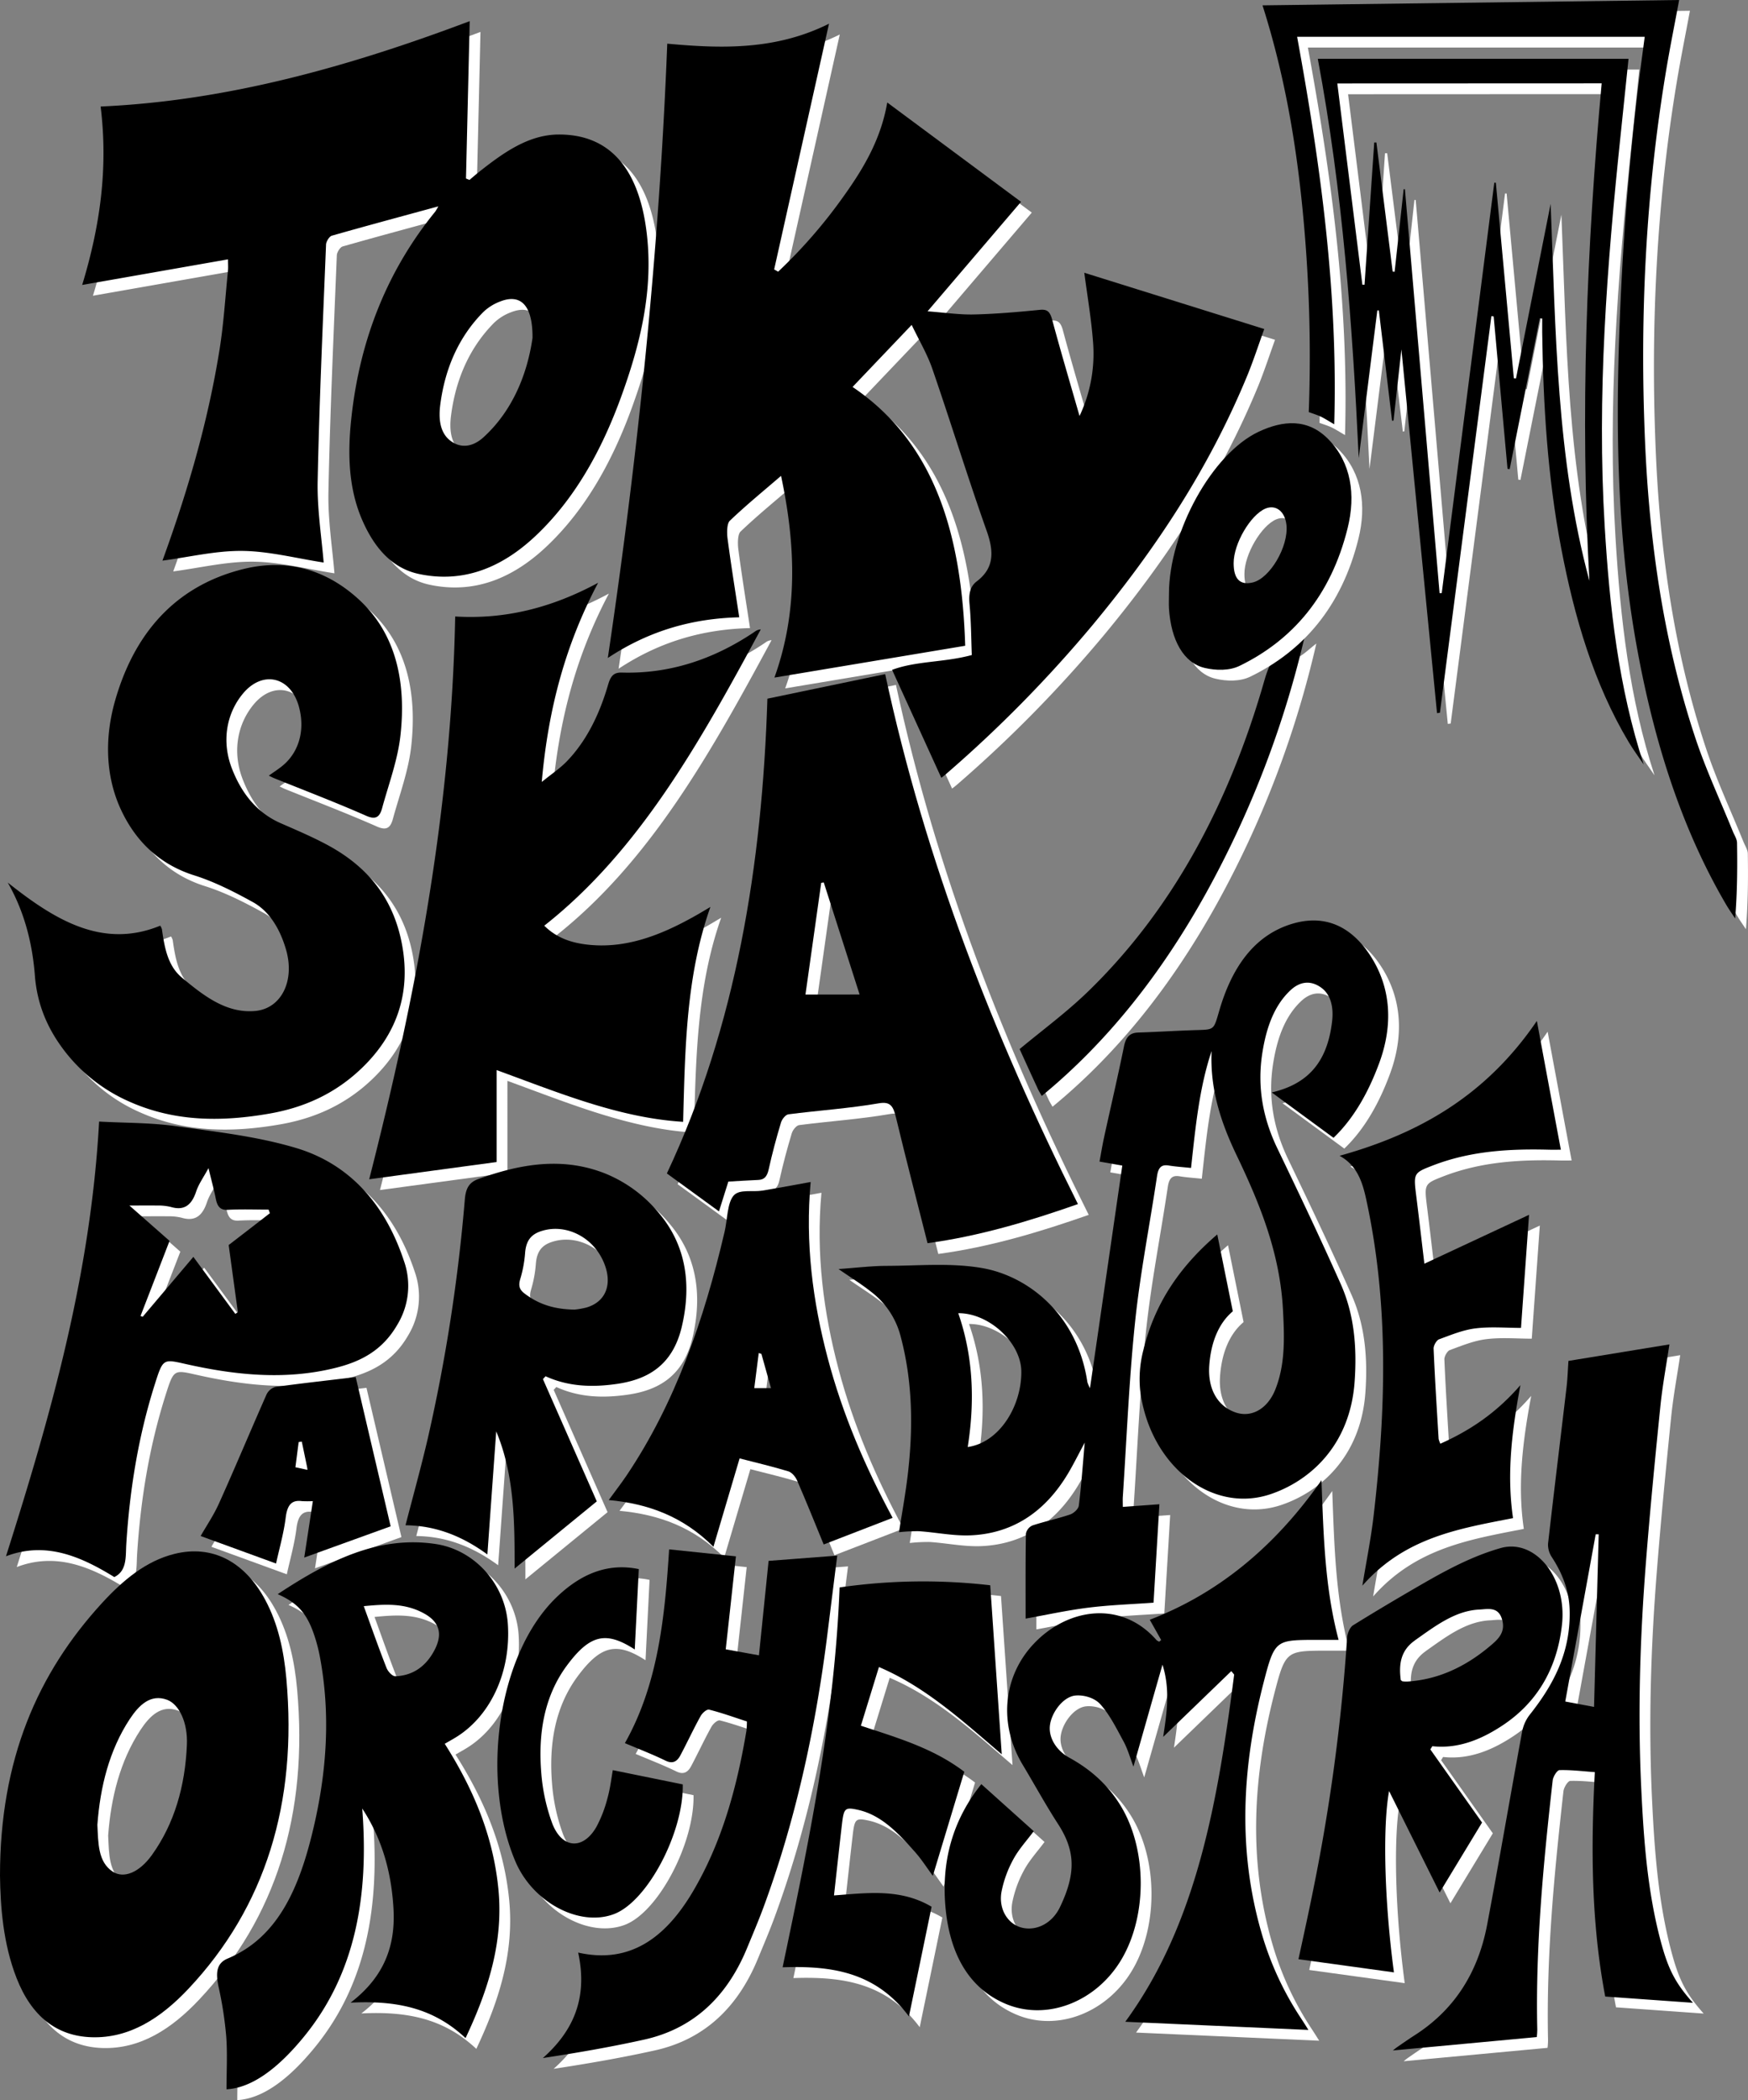 <svg xmlns="http://www.w3.org/2000/svg" viewBox="0 0 811.34 974.3"><rect x="0" y="0" width="811.34" height="974.3" fill="#808080" stroke="none"/><defs><style>.cls-1{fill:#fff;}</style></defs><title>tokyo-ska-logo</title><g id="Layer_2" data-name="Layer 2"><g id="Layer_1-2" data-name="Layer 1"><path class="cls-1" d="M768.4,22.07H607.06c10.92,59.61,19,118.6,17.23,179.77-2.63-1.52-4.39-2.67-6.24-3.56-1.68-.8-3.47-1.31-5.59-2.1a695.43,695.43,0,0,0-3-95.27C606.3,69.4,600.88,38.53,591,7.48L784.39,5c-2.12,11.39-4.28,22.05-6.07,32.81-9.43,56.6-12.24,113.81-9.8,171.42,2,47.55,8.72,94,23.43,138.26,4.92,14.79,11.49,28.76,17.3,43.11.73,1.81,2,3.66,2,5.51.19,11.47.1,22.95-.87,35-1.41-2.15-2.89-4.22-4.2-6.45-21-35.83-33.51-76.16-41.33-118.88-8.32-45.52-9.85-91.69-8.51-138.17,1.22-42.24,4.29-84.22,9.49-126C766.64,35.09,767.54,28.61,768.4,22.07Z"/><path class="cls-1" d="M719.72,152.65q-7,35-14,70l-1-.14q-3.21-35.36-6.43-70.7l-1.06-.14q-11.94,92-23.89,184l-1.34.17c-5.49-56-11-112.07-16.53-168.74-1.26,11.39-2.46,22.17-3.65,33l-.69.12Q648.07,174.61,645,149l-.71,0q-4.32,34.26-8.63,68.54c-2.91-62-7.42-123.69-19-185.26H760.89c-1.23,11.89-2.47,23.89-3.73,35.89-6.3,60.12-11,120.36-7.33,181.06,2.25,37.6,6.45,74.79,18.12,110.47-2.34-3.48-4.83-6.82-7-10.45-16.13-27-25.2-57.82-31.35-90.11-6.26-32.83-8.34-66.23-8.78-99.84,0-2.17,0-4.35,0-6.52Zm-94-108.93c4,32,7.8,62.66,11.63,93.37l1,0q2.25-33,4.51-66l1,0L651.41,131l.91.08q2.1-19.14,4.19-38.3l.59,0q8,93.71,16.09,187.43l1-.06Q686.36,185,698.58,89.76l.72,0q4.17,45.36,8.35,90.73l1,.09,16.08-81c2.37,59,2.65,118.12,18,174.89-4.34-77.34-1.31-154.34,5.69-230.8Z"/><path class="cls-1" d="M488.53,513.45c-.77-1.37-1.49-2.48-2-3.7-2.89-6.22-5.73-12.48-8.27-18.05,10.83-9,21.8-17.05,31.73-26.67,39.08-37.88,65.43-86.94,81.87-144.29,2.06-7.19,4.66-12.77,10.6-15.75,2.74-1.38,5.13-3.82,8.52-6.42a463,463,0,0,1-46.21,120.82C544.16,456.51,519.19,488.27,488.53,513.45Z"/><path d="M763.4,17.07H602.06c10.92,59.61,19,118.6,17.23,179.77-2.63-1.52-4.39-2.67-6.24-3.56-1.68-.8-3.47-1.31-5.59-2.1a695.43,695.43,0,0,0-3-95.27C601.3,64.4,595.88,33.53,586,2.48L779.39,0c-2.12,11.39-4.28,22.05-6.07,32.81-9.43,56.6-12.24,113.81-9.8,171.42,2,47.55,8.72,94,23.43,138.26,4.92,14.79,11.49,28.76,17.3,43.11.73,1.81,2,3.66,2,5.51.19,11.47.1,22.95-.87,35-1.41-2.15-2.89-4.22-4.2-6.45-21-35.83-33.51-76.16-41.33-118.88-8.32-45.52-9.85-91.69-8.51-138.17,1.22-42.24,4.29-84.22,9.49-126C761.64,30.09,762.54,23.61,763.4,17.07Z"/><path d="M714.72,147.65q-7,35-14,70l-1-.14q-3.21-35.36-6.43-70.7l-1.06-.14q-11.94,92-23.89,184l-1.34.17c-5.49-56-11-112.07-16.53-168.74-1.26,11.39-2.46,22.17-3.65,33l-.69.12Q643.07,169.61,640,144l-.71,0q-4.32,34.26-8.63,68.54c-2.91-62-7.42-123.69-19-185.26H755.89c-1.23,11.89-2.47,23.89-3.73,35.89-6.3,60.12-11,120.36-7.33,181.06,2.25,37.6,6.45,74.79,18.12,110.47-2.34-3.48-4.83-6.82-7-10.45-16.13-27-25.2-57.82-31.35-90.11-6.26-32.83-8.34-66.23-8.78-99.84,0-2.17,0-4.35,0-6.52Zm-94-108.93c4,32,7.8,62.66,11.63,93.37l1,0q2.25-33,4.51-66l1,0L646.41,126l.91.08q2.1-19.14,4.19-38.3l.59,0q8,93.71,16.09,187.43l1-.06Q681.36,180,693.58,84.76l.72,0q4.17,45.36,8.35,90.73l1,.09,16.08-81c2.37,59,2.65,118.12,18,174.89-4.34-77.34-1.31-154.34,5.69-230.8Z"/><path d="M483.53,508.45c-.77-1.37-1.49-2.48-2-3.7-2.89-6.22-5.73-12.48-8.27-18.05,10.83-9,21.8-17.05,31.73-26.67,39.08-37.88,65.43-86.94,81.87-144.29,2.06-7.19,4.66-12.77,10.6-15.75,2.74-1.38,5.13-3.82,8.52-6.42a463,463,0,0,1-46.21,120.82C539.16,451.51,514.19,483.27,483.53,508.45Z"/><path class="cls-1" d="M191.12,440.83c-4.68-21.47-17.43-34.61-33.33-43.38-7.31-4-14.93-7.22-22.49-10.53-10.52-4.61-18-13.24-22.71-25.52s-2.62-25.22,5.14-34.58c9.12-11,22.12-8,26,6,2.85,10.35.32,20.45-6.89,26.83-2.15,1.91-4.55,3.37-7.07,5.21,1,.45,1.71.86,2.49,1.17,14.26,5.76,28.61,11.22,42.74,17.45,4,1.75,6.11,1,7.33-3.44,3.06-11.24,7.27-22.34,8.55-33.91,2.74-24.85-2.12-47.29-19.41-63.1-16-14.6-34.32-18.76-53.42-14.05-28.47,7-49.64,26.35-59.57,60.87-4.89,17-4.71,35,2.71,50.89s19.17,25.72,34,30.38c9.31,2.94,18.36,7.53,27.16,12.39,7.63,4.22,12.54,12.28,15.37,21.9,4.3,14.6-2.14,27.5-14.24,28.61-13.24,1.21-23.76-6.86-34.1-15.51-6.49-5.43-8-13.79-9.22-22.4a6.73,6.73,0,0,0-.77-1.66c-26.87,11-49.11-2.79-70.8-20C16.12,427.61,20,442.1,21.2,457.72c1.08,13.75,6.18,25,13.75,34.84a76.49,76.49,0,0,0,29.79,23.38c21.34,9.6,43.28,9.55,65.41,5.68,15.86-2.77,30.57-9.17,43.21-21.51C189,484.85,196.46,465.32,191.12,440.83Z"/><path class="cls-1" d="M334.74,425.76c-2.41,1.43-4.05,2.42-5.7,3.37-16.58,9.51-33.64,16.42-52.29,14-6.9-.89-13.51-3.1-19.13-8.67,44.21-34.78,72.62-85.78,100.5-137.46a5.08,5.08,0,0,0-2.87,1.11c-19.18,12.95-39.68,19.55-61.58,18.92-3.71-.11-5.2,1.45-6.39,5.54-4,13.76-10,26.11-19.17,35.62-3.21,3.32-7,5.8-11.65,9.59,3-34,11-63.72,26.16-92.4-22,11.87-43.6,17-66.34,15.63-1.79,90.55-18.43,176.91-39.91,261.09l59.15-8V501.45c29,10.58,56.85,22.18,86.56,24C323,491.13,323.43,457.81,334.74,425.76Z"/><path class="cls-1" d="M415.86,317.75l-54.67,11.39C358.77,406,346.7,481,314.53,549.4L338.71,567c1.63-5.19,3.07-9.76,4.35-13.82,4.95-.28,9.43-.59,13.91-.77,2.7-.11,4.07-1.49,4.82-4.91,1.61-7.33,3.56-14.56,5.7-21.69.48-1.63,2.17-3.68,3.44-3.84,14-1.81,28.05-2.72,41.95-5.11,5.49-1,6.74,1.35,8.05,6.81,4.63,19.27,9.62,38.4,14.59,58.08,23.78-3.23,46.62-10,69.81-18.14C466.39,485.84,434.62,405.08,415.86,317.75Zm-37,148.65c2.5-17.73,4.9-34.78,7.31-51.83l1.18-.18,16.64,52Z"/><path class="cls-1" d="M590.73,902.38c-11.47-39-9.21-78,.79-116.84,4.91-19.09,5.65-19.62,22.14-19.75,4.07,0,8.14,0,12.65,0-6.41-24.23-7-48.47-7.94-74.07-22.14,31.63-48.63,52.79-79.71,64.74,1.89,3.34,3.59,6.36,5.29,9.39l-.88.78a4.43,4.43,0,0,1-1.25-.72c-16.45-18.72-41.33-14.84-56.93,1.62-14.39,15.19-16.49,37.45-5.18,56.25,5.48,9.1,10.61,18.53,16.35,27.38,8.12,12.5,8.42,23,.91,38.65-3.46,7.23-10.47,11-17.2,9.6s-11.46-8.49-9.9-16.85a52.36,52.36,0,0,1,5.46-14.95c2.52-4.67,6.09-8.5,9.49-13.06l-24.33-21.83c-13.27,16.62-18.86,36-16.52,58.4,2.2,21,11.09,36.5,27.84,43.54,19.29,8.12,42.28-1.07,53.87-20.87,11.84-20.24,11.69-50.7-.31-70.69-6.24-10.4-14.54-17.41-24-22.62-6.19-3.4-9.63-9.38-9.07-14.78.61-6,6.09-13.56,11.89-14.09,3.78-.35,8.68,1,11.4,3.92,4.39,4.76,7.6,11.3,10.92,17.4,1.87,3.41,3,7.45,4.58,11.66,4.61-16.16,9-31.72,13.48-47.28,3.78,11.82,1.85,23.24.33,33.49l31.61-30.51,1.33,1.6c-7.53,58.28-17.2,115.56-50.54,161.08l85,3.78c-1.24-2-2.33-3.71-3.46-5.43A143.93,143.93,0,0,1,590.73,902.38Z"/><path class="cls-1" d="M393.61,726.7l-31.86,2.44c-1.52,14.91-3,29.3-4.48,43.82l-15.42-2.79c1.65-15,3.22-29.37,4.73-43.13l-31-3.24c-2,31.27-5.08,62.55-20.54,89.9,6.58,2.79,12.81,5.17,18.86,8.12,3.12,1.52,5.25.65,6.9-2.45,3.19-6,6.09-12.27,9.38-18.2.83-1.5,2.85-3.28,4-3,5.85,1.46,11.6,3.56,17.5,5.47a41.18,41.18,0,0,1-.22,4.27c-4.48,26.81-11.58,52.23-24.88,74.69-13.14,22.19-29.89,33.53-53.23,28.26,4.72,21.58-2.67,36.76-16.38,48.94,16-2.44,31.5-5.12,47-8.55,21.32-4.73,37.75-18.21,47.75-42.4,2.65-6.42,5.38-12.79,7.79-19.34,14.5-39.39,23.62-80.73,29.15-123.33C390.3,753.1,391.92,740,393.61,726.7Z"/><path class="cls-1" d="M403.23,844.64c10.93,2.41,18.91,11,26.69,19.8,2.88,3.26,5.31,7.11,8.06,10.83,5.06-16.76,9.76-32.3,14.6-48.29-14.48-11-31.1-15.77-48-21.37,2.82-9.15,5.51-17.88,8.38-27.22,21.62,9.16,39.37,25.46,57,40.49-1.77-26-3.54-52-5.34-78.42a271.08,271.08,0,0,0-69.92,1c-2.31,60.4-14.24,118.09-26.45,176.23,22.26-.74,43,1.89,58.64,22.8,3.53-17.11,7-33.75,10.51-50.89-14.44-8.55-29.8-6.4-45.3-5.25,1.29-11.61,2.46-22.41,3.71-33.2C396.68,843.85,397.24,843.32,403.23,844.64Z"/><path class="cls-1" d="M290,893c15.63-5.93,32.38-38,31.9-60.16l-32.46-6.61c-.64,3.52-1.19,8.44-2.48,13a59.28,59.28,0,0,1-5.11,13.28c-6.21,10.88-16.09,10.25-20.6-1.78a87.48,87.48,0,0,1-5-23c-1.54-18.43,1.31-35.75,11.85-50,10.79-14.54,18.24-16.08,31.52-7.49q.92-18.21,1.88-37.28c-14.38-3-27,2.17-38.49,13.35-27.5,26.82-34.85,84.88-18.67,122.55C252.58,887.88,274.14,899,290,893Z"/><path class="cls-1" d="M137.92,783.86c-1.17-13-3.84-25.47-9.78-36.58-9.68-18.09-24.9-25.69-42.2-21.37-13.1,3.27-23.63,12-33.43,22.61C22.41,781.28,5,821.33,5,875.11c.18,14.09,1.37,31.49,7.71,47.64,7,17.83,18.69,26.85,34.75,27.39,17.66.58,32.2-8.88,45-22.47C128.2,889.71,143.09,841.48,137.92,783.86Zm-46.17,30.6c-.81,19.19-5.81,36.67-16.32,51.25-5.74,7.95-13,11.06-18.23,7.53-6.72-4.54-6.59-13.09-7-21.67,1.31-17.67,5.53-34.58,15-49,4.38-6.63,9.71-11.77,17.33-9C88.19,795.71,92.19,804.16,91.75,814.46Z"/><path class="cls-1" d="M211.43,814l4.11-2.37c16.78-9.67,26.65-30.48,25.19-53.08-1.22-18.75-15.48-34.49-33.43-37.22-26.64-4.05-49.89,7.72-73.4,23.25,9.7,4.29,13.92,9.37,17.39,20.35a74.92,74.92,0,0,1,2.09,8.22c5.2,27.16,3.28,54-3,80.47-6.33,26.73-16.14,50.18-39.69,60-5.14,2.15-5.67,6.41-4.23,13.19A172.61,172.61,0,0,1,110,949.75c.6,8.12.13,16.36.13,24.55,11.56-.62,23.69-9.38,36-24.47,24.06-29.45,30.12-65.69,27-105.8,9.08,13.83,13.6,29.38,14.53,46.88,1,19-6,32.47-19.94,43.19,20.19-1,37.86,1.86,53.37,16.44,10.35-22,17.86-44.64,15.15-70C233.65,855.59,224.07,833.93,211.43,814Zm-5.62-41.92c-4.28,7.13-10.31,10.32-17.27,10.59-1.38.06-3.44-2.12-4.14-3.89-3.62-9.19-6.9-18.59-10.56-28.63,9.61-.91,19-1.6,28,3.39C209.47,757.74,210.79,763.79,205.81,772.08Z"/><path class="cls-1" d="M775.81,905.52c-6.1-22.89-7.87-46.64-9-70.49-1.69-35-.61-70,2.13-104.9,1.91-24.36,4.29-48.67,6.76-73,1-9.63,2.78-19.13,4.17-28.42L733,636.37c-.28,4-.4,8.11-.88,12.17-2.85,24.21-5.84,48.4-8.59,72.64a10.41,10.41,0,0,0,1.67,6.1c4.75,7.24,8.09,15.27,8.35,24.6.56,20.08-7.81,35.15-18.64,48.8a18.36,18.36,0,0,0-3.41,7.69c-5.5,29.83-10.59,59.78-16.24,89.57-4.45,23.5-16.26,40.13-33.51,51.2-2.67,1.71-5.29,3.53-7.92,5.35-1,.68-1.94,1.49-2.33,1.79l66.8-6.22a32.29,32.29,0,0,0,.23-3.41c-.86-38.84,2.84-77.26,7.15-115.62.2-1.83,2.06-4.79,3.19-4.82,5.41-.14,10.84.54,16.37.94-1.88,35.8-1.62,70.17,4.83,104.11l40.7,2.9C782.59,925,779.3,918.61,775.81,905.52ZM744.88,796.89l-13.36-2.5c4.77-26.22,9.45-51.89,14.13-77.57l1.39,0C746.33,743.24,745.61,769.67,744.88,796.89Z"/><path class="cls-1" d="M607.69,913.94,652,920.05c-4.41-32.84-5.31-67.18-2.26-84.14L673.21,883l19.69-32.46-24-33.92c.3-.5.61-1,.92-1.5,11.82,1.3,22.61-3,32.72-9.73C717.7,795.3,727.63,780.1,730,758.72c2.41-21.75-12.46-40.09-28.51-35.51-12.59,3.59-24.1,9.63-35.59,16.23-11,6.34-22,12.84-32.89,19.6-1.37.84-2.61,3.61-2.74,5.61A880.17,880.17,0,0,1,614,884.35C611.93,894.6,609.66,904.79,607.69,913.94Zm54-147.89c9.46-6.65,18.66-13.79,29.94-14.33,3.85-.18,8.71-1.5,10.51,4.42,1.92,6.33-2.11,9.65-5.8,12.74-11.42,9.56-23.92,15.27-37.77,16.22a13.8,13.8,0,0,1-2.49-.07c-.3,0-.57-.36-.9-.58C654.11,776.57,655.42,770.49,661.74,766.05Z"/><path class="cls-1" d="M591.81,157.64l-83.53-26.1c1.34,10.33,3.26,21.33,4.08,32.44A67.58,67.58,0,0,1,506.07,198c-4.51-15.74-8.79-30.15-12.71-44.71-1.06-4-2.54-4.85-5.74-4.54-10.18,1-20.38,1.91-30.58,2.14-6.93.15-13.87-.9-21.51-1.46l43.38-50.8L416.82,52.55c-3,17.38-11.28,31-20.53,43.9a234.71,234.71,0,0,1-30.12,34.6L364.33,130c8.41-37.67,16.83-75.34,25.46-114-24.6,12.26-49.59,11.62-75.08,9.26-3.74,95.71-13.5,190.13-27.59,285,19.66-13,39.91-18.35,61-18.87-1.91-12.63-3.84-24.5-5.41-36.44-.36-2.72-.34-7,1-8.32,7.5-7.17,15.43-13.64,23.82-20.86,6.83,32.12,7.92,63-3.08,93.59L453,304.59c-1.57-50-13.22-93.71-52.28-120.07l27.44-28.79c3.4,7.13,7.21,13.47,9.64,20.53,8.61,25,16.42,50.36,25.23,75.22,3.54,10,3.11,17.32-4.66,23.23-3.21,2.44-3.79,6-3.36,10.54.74,7.89.75,15.88,1.06,23.64-13,3.52-25.78,2.68-37,6.88l22.84,50.08c.41-.32,1.41-1.05,2.35-1.88a598.75,598.75,0,0,0,68.09-69.25c28.51-34.38,53.68-71.9,71.8-116C587,171.67,589.4,164.28,591.81,157.64Z"/><path class="cls-1" d="M305.06,112.23c-3.68-29-17-44.95-40.83-44.82-13.93.08-25.64,8.44-37,17.45-1.47,1.17-2.9,2.42-4.34,3.63l-1.6-.68c.57-24.15,1.14-48.3,1.72-73-55.74,21-112.38,37-171.31,39.61,3.53,28.52-.2,55.33-8.56,82.78l67.69-11.88c0,2.23.12,3.66,0,5-1.26,12.44-2,25-4,37.29-5.48,34-15.11,66.43-26.43,97.49,12.38-1.63,24.79-4.66,37.17-4.51s25,3.44,37.66,5.39c-1-12-3.06-24.94-2.79-37.77.74-36.61,2.42-73.18,3.89-109.76.06-1.46,1.56-3.77,2.68-4.1,16.27-4.64,32.58-9,49.43-13.61a22,22,0,0,1-1.44,2.46C185.18,130,171.92,162.06,168,199.72c-1.67,15.91-1.25,31.76,5.05,46.38,5.68,13.15,14,22.55,26.36,25.18,20.2,4.31,38.15-2.56,54.15-17.63,18-16.94,30.49-39.22,39.66-64.32C302.12,164.87,308.53,139.52,305.06,112.23Zm-75.67,95.66c-4.69,4.26-10.37,5.51-15.55,1.41-4.77-3.78-5.3-10.33-4.48-16.59,2.24-17.27,8.87-31.7,19.86-42.84a22.85,22.85,0,0,1,7.95-5c9.4-3.71,15.11,1.59,15,16.88C249.76,178.57,242.87,195.64,229.39,207.89Z"/><path class="cls-1" d="M621.68,208.9c-9.71-10-21.27-8.83-32.37-3.65-21.68,10.12-41.73,46.55-41.73,75.24,0,2.26-.12,4.54,0,6.79.93,14.65,6.76,25.28,16.61,27.6,5.21,1.22,11.43,1.36,16.23-1C604.81,302,622.7,281.56,630.51,250,634.36,234.49,632.13,219.66,621.68,208.9Zm-35.17,66.31c-5.94,1.45-8.94-1.59-8.91-9,0-9,7.82-22.35,14.78-25.27,4.84-2,9.11,1.35,9.74,7.71C603.1,258.58,594.47,273.28,586.51,275.21Z"/><path class="cls-1" d="M718.34,478.64c-24.09,35.38-55.67,52.56-91.57,62.57,7.89,4.31,10.5,11.71,12.29,19.9,10.67,48.69,9.24,97.82,3.51,147.07-1.26,10.81-3.43,21.46-5.22,32.47,19.81-22.49,44.87-26.43,69.93-31.35-3-20.46-.55-40.46,3.43-61.7-11.33,13.1-23.69,21.18-37.17,27.19a11.26,11.26,0,0,1-.8-2.22c-.84-14-1.73-27.92-2.33-41.9-.06-1.43,1.38-3.89,2.5-4.31,5.58-2.05,11.22-4.39,17-5.09,7-.86,14.19-.21,21.07-.21,1.2-17,2.46-34.54,3.73-52.47l-48.58,22.69c-1.31-11-2.45-20.88-3.69-30.78-1.41-11.19-1.48-11.28,7.53-14.77,17.65-6.83,35.84-7.82,54.16-7.34,1.75.05,3.51,0,5.35,0C725.71,518.28,722.1,498.85,718.34,478.64Z"/><path class="cls-1" d="M598,538c-6.71-13.87-9.58-28.48-7.11-44.32,1.76-11.31,5.23-21.82,12.95-29.14,4.28-4.07,9.19-4.93,14.12-1.54,4.42,3,6.2,8.66,5.32,16-2.21,18.49-10.9,28.83-28,32.82l28.68,21.05c9.67-9.28,16.37-21.54,21.25-34.79,6.42-17.46,5.68-35.13-4.67-50.48-10.08-14.94-23.38-18.58-38.14-13.23-16.24,5.9-25.9,20.44-31.43,39.37-2.59,8.86-2.2,8.9-10,9.13-9.21.26-18.41.87-27.62,1.16-3.65.12-5.69,1.72-6.65,6.43-2.88,14.15-6.18,28.17-9.25,42.26-.8,3.65-1.39,7.37-2.1,11.18l10.57,1.85c-5,34.43-9.92,68.31-15,103.29a18.63,18.63,0,0,1-1.21-2.82C505,614.58,482,597,461,593.32c-14.46-2.54-29.4-1.1-44.13-1.05-7.26,0-14.51.92-22.66,1.48,5.74,4,10.67,7,15.25,10.66a37.73,37.73,0,0,1,13.45,20.11c5.73,21.22,6,42.87,3.42,64.7-1.08,9.19-2.77,18.28-4.06,26.62a77.78,77.78,0,0,1,9.31-.46c8,.54,16,2.26,24,1.91,18.57-.83,34-10,45.18-28.74,2.53-4.24,4.75-8.77,7.72-14.27-.94,10.6-1.59,20-2.75,29.23-.21,1.62-2.43,3.57-4,4.1-5.79,1.95-11.74,3.2-17.55,5.11a5.36,5.36,0,0,0-3,3.8c-.22,13.12-.14,26.24-.14,39.41,9.35-1.67,19.19-3.85,29.11-5.08,10.09-1.26,20.25-1.59,30.27-2.32.89-15,1.79-30.06,2.72-45.66l-17,1.23c0-2-.07-3.25,0-4.46,1.81-27.07,2.88-54.26,5.69-81.17,2.37-22.78,6.84-45.22,10.21-67.86.63-4.23,2.25-5.42,5.46-4.89s6.62.74,10.32,1.13c2.05-18.55,3.75-36.91,9.54-54.23-.79,18,4.45,33.4,11.68,48.48,10.63,22.2,20.06,45.13,21.46,71.66.66,12.63,1.12,25.17-3.57,36.9-3.6,9-11.07,13.14-18.4,10.63-8.48-2.9-13-11-12.25-21.75s4.36-19.67,10.93-25.18c-2.51-12.4-4.82-23.82-7.22-35.66-15.77,13.53-28.68,30.27-34.35,53.87a53.3,53.3,0,0,0-1.46,18.16c4.16,34.65,32.8,57.68,60.37,48.53,18-6,37.07-22.29,39.2-52.25,1.13-15.77-.14-31-6.31-45C618,579.76,608,558.8,598,538ZM454.17,676.32c3.34-21.2,2.6-42-4.39-62.08,14.14-.14,29.16,13.57,29.27,27.07C479.18,657.29,468.92,674.23,454.17,676.32Z"/><path class="cls-1" d="M192.45,589.86c-9.34-28.11-26.84-45.34-50-52.26-18.25-5.45-37.21-7.53-55.95-10.15C74.89,525.82,63.13,526,51,525.33,47.11,596.47,28.52,661.69,7.78,727c18.42-7,34.62,0,50.27,9.65,6-2.93,5.21-9.48,5.57-15.26,1.58-25.36,5.61-50,13.12-73.79,3.91-12.39,3.91-12.15,14.44-9.79,23,5.17,46.1,7.57,69.32,1.85,11.43-2.81,21.85-7.8,28.93-20.1A34.65,34.65,0,0,0,192.45,589.86Zm-81.31-7.25c1.36,9.95,2.81,20.56,4.27,31.18l-1.19.75L94.75,588.11,71.23,615.9l-1-.38,13.47-34.83-18.63-16.4c5,0,8.84-.07,12.7,0a24.8,24.8,0,0,1,6.5.65c5.65,1.68,9.48-.19,11.78-7.16,1.16-3.49,3.36-6.46,5.72-10.85,1.36,5.63,2.52,9.86,3.38,14.18.74,3.73,2.17,5.36,5.53,5.17,6.31-.35,12.64-.1,19-.1.19.56.39,1.12.58,1.67C124.07,572.67,117.86,577.45,111.14,582.61Z"/><path class="cls-1" d="M258.23,643.49c10.79,4.91,21.86,5.16,33,3.57,14.05-2,25.91-8.33,30.21-26.49,4.68-19.79,1.93-37.94-10.58-52.74a62.85,62.85,0,0,0-25.2-18.5C265.87,541.59,246.41,545,227,552c-4.13,1.49-5.78,4.11-6.24,9.36a793.65,793.65,0,0,1-17.13,110.66c-3.14,13.53-6.87,26.86-10.41,40.6,13.37.15,25.71,4.55,38,13.55,1.42-19.81,2.76-38.46,4.1-57.11,8.57,20.49,8.55,42.54,8.54,63.66L282,701.54c-8.27-18.76-16.63-37.75-25-56.73Zm-11.79-45a56,56,0,0,0,2.27-12c.45-6.75,3.58-9.3,8.53-10.64,10.7-2.91,22.71,3,27.73,14.18,4.59,10.18,1.57,18.77-7.67,21.54a37,37,0,0,1-5.66,1c-9-.14-16.17-2.25-22.79-7.18C246.61,603.75,245.36,602.14,246.44,598.52Z"/><path class="cls-1" d="M381.27,553.36c-7.68,1.38-15,2.79-22.41,4-4.57.75-10.67-.78-13.34,2.3-3,3.46-2.85,11-4.18,16.7-9.57,41.08-23.08,79.79-45.46,113.08-2.5,3.72-5.23,7.22-8.33,11.48,18.24,1.68,34.49,7.56,48.59,21.68,4.11-13.86,8.08-27.26,12.15-41,8,2.07,15.36,3.79,22.63,6,1.57.48,3.28,2.44,4.08,4.28,4.31,9.92,8.35,20,12.32,29.65,10.89-4.2,21.07-8.12,32-12.36-12.67-23.51-23.16-47.73-30.13-74.09S378.69,581.65,381.27,553.36ZM355.1,649c.73-5.77,1.4-11,2.07-16.28l1.24.4c1.44,5.15,2.88,10.29,4.45,15.88Z"/><path class="cls-1" d="M132.89,648.43a6.57,6.57,0,0,0-4.21,3.59c-7.41,16.73-14.48,33.7-22,50.39-2.47,5.52-5.83,10.43-8.55,15.2l35,12.76c1.47-6.78,3.57-14,4.48-21.35.75-6,2.87-8.22,7.54-7.6a46.37,46.37,0,0,0,5.06,0c-1.39,9.15-2.65,17.44-4,26.18l40.11-14.49q-8.26-35.26-16.22-69.25C157.16,645.43,145,646.75,132.89,648.43Zm9.23,37.28c.52-4,1-7.87,1.51-11.69l1.45-.2c.86,4.1,1.71,8.2,2.73,13.12Z"/><path d="M186.12,435.83c-4.68-21.47-17.43-34.61-33.33-43.38-7.31-4-14.93-7.22-22.49-10.53-10.52-4.61-18-13.24-22.71-25.52s-2.62-25.22,5.14-34.58c9.12-11,22.12-8,26,6,2.85,10.35.32,20.45-6.89,26.83-2.15,1.91-4.55,3.37-7.07,5.21,1,.45,1.71.86,2.49,1.17,14.26,5.76,28.61,11.22,42.74,17.45,4,1.75,6.11,1,7.33-3.44,3.06-11.24,7.27-22.34,8.55-33.91,2.74-24.85-2.12-47.29-19.41-63.1-16-14.6-34.32-18.76-53.42-14.05-28.47,7-49.64,26.35-59.57,60.87-4.89,17-4.71,35,2.71,50.89s19.17,25.72,34,30.38c9.31,2.94,18.36,7.53,27.16,12.39,7.63,4.22,12.54,12.28,15.37,21.9,4.3,14.6-2.14,27.5-14.24,28.61-13.24,1.21-23.76-6.86-34.1-15.51-6.49-5.43-8-13.79-9.22-22.4a6.73,6.73,0,0,0-.77-1.66c-26.87,11-49.11-2.79-70.8-20C11.12,422.61,15,437.1,16.2,452.72c1.08,13.75,6.18,25,13.75,34.84a76.49,76.49,0,0,0,29.79,23.38c21.34,9.6,43.28,9.55,65.41,5.68,15.86-2.77,30.57-9.17,43.21-21.51C184,479.85,191.46,460.32,186.12,435.83Z"/><path d="M329.74,420.76c-2.41,1.43-4.05,2.42-5.7,3.37-16.58,9.51-33.64,16.42-52.29,14-6.9-.89-13.51-3.1-19.13-8.67,44.21-34.78,72.62-85.78,100.5-137.46a5.08,5.08,0,0,0-2.87,1.11c-19.18,12.95-39.68,19.55-61.58,18.92-3.71-.11-5.2,1.45-6.39,5.54-4,13.76-10,26.11-19.17,35.62-3.21,3.32-7,5.8-11.65,9.59,3-34,11-63.72,26.16-92.4-22,11.87-43.6,17-66.34,15.63-1.79,90.55-18.43,176.91-39.91,261.09l59.15-8V496.45c29,10.58,56.85,22.18,86.56,24C318,486.13,318.43,452.81,329.74,420.76Z"/><path d="M410.86,312.75l-54.67,11.39C353.77,401,341.7,476,309.53,544.4L333.71,562c1.63-5.19,3.07-9.76,4.35-13.82,4.95-.28,9.43-.59,13.91-.77,2.7-.11,4.07-1.49,4.82-4.91,1.61-7.33,3.56-14.56,5.7-21.69.48-1.63,2.17-3.68,3.44-3.84,14-1.81,28.05-2.72,41.95-5.11,5.49-.95,6.74,1.35,8.05,6.81,4.63,19.27,9.62,38.4,14.59,58.08,23.78-3.23,46.62-10,69.81-18.14C461.39,480.84,429.62,400.08,410.86,312.75Zm-37,148.65c2.5-17.73,4.9-34.78,7.31-51.83l1.18-.18,16.64,52Z"/><path d="M585.73,897.38c-11.47-39-9.21-78,.79-116.84,4.91-19.09,5.65-19.62,22.14-19.75,4.07,0,8.14,0,12.65,0-6.41-24.23-7-48.47-7.94-74.07-22.14,31.63-48.63,52.79-79.71,64.74,1.89,3.34,3.59,6.36,5.29,9.39l-.88.78a4.43,4.43,0,0,1-1.25-.72c-16.45-18.72-41.33-14.84-56.93,1.62-14.39,15.19-16.49,37.45-5.18,56.25,5.48,9.1,10.61,18.53,16.35,27.38,8.12,12.5,8.42,23,.91,38.65-3.46,7.23-10.47,11-17.2,9.6s-11.46-8.49-9.9-16.85a52.36,52.36,0,0,1,5.46-14.95c2.52-4.67,6.09-8.5,9.49-13.06l-24.33-21.83c-13.27,16.62-18.86,36-16.52,58.4,2.2,21,11.09,36.5,27.84,43.54,19.29,8.12,42.28-1.07,53.87-20.87,11.84-20.24,11.69-50.7-.31-70.69-6.24-10.4-14.54-17.41-24-22.62-6.19-3.4-9.63-9.38-9.07-14.78.61-6,6.09-13.56,11.89-14.09,3.78-.35,8.68,1,11.4,3.92,4.39,4.76,7.6,11.3,10.92,17.4,1.87,3.41,3,7.45,4.58,11.66,4.61-16.16,9-31.72,13.48-47.28,3.78,11.82,1.85,23.24.33,33.49l31.61-30.51,1.33,1.6c-7.53,58.28-17.2,115.56-50.54,161.08l85,3.78c-1.24-2-2.33-3.71-3.46-5.43A143.93,143.93,0,0,1,585.73,897.38Z"/><path d="M388.61,721.7l-31.86,2.44c-1.52,14.91-3,29.3-4.48,43.82l-15.42-2.79c1.65-15,3.22-29.37,4.73-43.13l-31-3.24c-2,31.27-5.08,62.55-20.54,89.9,6.58,2.79,12.81,5.17,18.86,8.12,3.12,1.52,5.25.65,6.9-2.45,3.19-6,6.09-12.27,9.38-18.2.83-1.5,2.85-3.28,4-3,5.85,1.46,11.6,3.56,17.5,5.47a41.18,41.18,0,0,1-.22,4.27c-4.48,26.81-11.58,52.23-24.88,74.69-13.14,22.19-29.89,33.53-53.23,28.26,4.72,21.58-2.67,36.76-16.38,48.94,16-2.44,31.5-5.12,47-8.55,21.32-4.73,37.75-18.21,47.75-42.4,2.65-6.42,5.38-12.79,7.79-19.34,14.5-39.39,23.62-80.73,29.15-123.33C385.3,748.1,386.92,735,388.61,721.7Z"/><path d="M398.23,839.64c10.93,2.41,18.91,11,26.69,19.8,2.88,3.26,5.31,7.11,8.06,10.83,5.06-16.76,9.76-32.3,14.6-48.29-14.48-11-31.1-15.77-48-21.37,2.82-9.15,5.51-17.88,8.38-27.22,21.62,9.16,39.37,25.46,57,40.49-1.77-26-3.54-52-5.34-78.42a271.08,271.08,0,0,0-69.92,1c-2.31,60.4-14.24,118.09-26.45,176.23,22.26-.74,43,1.89,58.64,22.8,3.53-17.11,7-33.75,10.51-50.89-14.44-8.55-29.8-6.4-45.3-5.25,1.29-11.61,2.46-22.41,3.71-33.2C391.68,838.85,392.24,838.32,398.23,839.64Z"/><path d="M285,888c15.63-5.93,32.38-38,31.9-60.16l-32.46-6.61c-.64,3.52-1.19,8.44-2.48,13a59.28,59.28,0,0,1-5.11,13.28c-6.21,10.88-16.09,10.25-20.6-1.78a87.48,87.48,0,0,1-5-23c-1.54-18.43,1.31-35.75,11.85-50,10.79-14.54,18.24-16.08,31.52-7.49q.92-18.21,1.88-37.28c-14.38-3-27,2.17-38.49,13.35-27.5,26.82-34.85,84.88-18.67,122.55C247.58,882.88,269.14,894,285,888Z"/><path d="M132.92,778.86c-1.17-13-3.84-25.47-9.78-36.58-9.68-18.09-24.9-25.69-42.2-21.37-13.1,3.27-23.63,12-33.43,22.61C17.41,776.28,0,816.33,0,870.11c.18,14.09,1.37,31.49,7.71,47.64,7,17.83,18.69,26.85,34.75,27.39,17.66.58,32.2-8.88,45-22.47C123.2,884.71,138.09,836.48,132.92,778.86Zm-46.17,30.6c-.81,19.19-5.81,36.67-16.32,51.25-5.74,7.95-13,11.06-18.23,7.53-6.72-4.54-6.59-13.09-7-21.67,1.31-17.67,5.53-34.58,15-49,4.38-6.63,9.71-11.77,17.33-9C83.19,790.71,87.19,799.16,86.75,809.46Z"/><path d="M206.43,809l4.11-2.37c16.78-9.67,26.65-30.48,25.19-53.08-1.22-18.75-15.48-34.49-33.43-37.22-26.64-4.05-49.89,7.72-73.4,23.25,9.7,4.29,13.92,9.37,17.39,20.35a74.92,74.92,0,0,1,2.09,8.22c5.2,27.16,3.28,54-3,80.47-6.33,26.73-16.14,50.18-39.69,60-5.14,2.15-5.67,6.41-4.23,13.19A172.61,172.61,0,0,1,105,944.75c.6,8.12.13,16.36.13,24.55,11.56-.62,23.69-9.38,36-24.47,24.06-29.45,30.12-65.69,27-105.8,9.08,13.83,13.6,29.38,14.53,46.88,1,19-6,32.47-19.94,43.19,20.19-1,37.86,1.86,53.37,16.44,10.35-22,17.86-44.64,15.15-70C228.65,850.59,219.07,828.93,206.43,809Zm-5.62-41.92c-4.28,7.13-10.31,10.32-17.27,10.59-1.38.06-3.44-2.12-4.14-3.89-3.62-9.19-6.9-18.59-10.56-28.63,9.61-.91,19-1.6,28,3.39C204.47,752.74,205.79,758.79,200.81,767.08Z"/><path d="M770.81,900.52c-6.1-22.89-7.87-46.64-9-70.49-1.69-35-.61-70,2.13-104.9,1.91-24.36,4.29-48.67,6.76-73,1-9.63,2.78-19.13,4.17-28.42L728,631.37c-.28,4-.4,8.11-.88,12.17-2.85,24.21-5.84,48.4-8.59,72.64a10.41,10.41,0,0,0,1.67,6.1c4.75,7.24,8.09,15.27,8.35,24.6.56,20.08-7.81,35.15-18.64,48.8a18.36,18.36,0,0,0-3.41,7.69c-5.5,29.83-10.59,59.78-16.24,89.57-4.45,23.5-16.26,40.13-33.51,51.2-2.67,1.71-5.29,3.53-7.92,5.35-1,.68-1.94,1.49-2.33,1.79l66.8-6.22a32.29,32.29,0,0,0,.23-3.41c-.86-38.84,2.84-77.26,7.15-115.62.2-1.83,2.06-4.79,3.19-4.82,5.41-.14,10.84.54,16.37.94-1.88,35.8-1.62,70.17,4.83,104.11l40.7,2.9C777.59,920,774.3,913.61,770.81,900.52ZM739.88,791.89l-13.36-2.5c4.77-26.22,9.45-51.89,14.13-77.57l1.39,0C741.33,738.24,740.61,764.67,739.88,791.89Z"/><path d="M602.69,908.94,647,915.05c-4.41-32.84-5.31-67.18-2.26-84.14L668.21,878l19.69-32.46-24-33.92c.3-.5.61-1,.92-1.5,11.82,1.3,22.61-3,32.72-9.73C712.7,790.3,722.63,775.1,725,753.72c2.41-21.75-12.46-40.09-28.51-35.51-12.59,3.59-24.1,9.63-35.59,16.23-11,6.34-22,12.84-32.89,19.6-1.37.84-2.61,3.61-2.74,5.61A880.17,880.17,0,0,1,609,879.35C606.93,889.6,604.66,899.79,602.69,908.94Zm54-147.89c9.46-6.65,18.66-13.79,29.94-14.33,3.85-.18,8.71-1.5,10.51,4.42,1.92,6.33-2.11,9.65-5.8,12.74-11.42,9.56-23.92,15.27-37.77,16.22a13.8,13.8,0,0,1-2.49-.07c-.3,0-.57-.36-.9-.58C649.11,771.57,650.42,765.49,656.74,761.05Z"/><path d="M586.81,152.64l-83.53-26.1c1.34,10.33,3.26,21.33,4.08,32.44A67.58,67.58,0,0,1,501.07,193c-4.51-15.74-8.79-30.15-12.71-44.71-1.06-4-2.54-4.85-5.74-4.54-10.18,1-20.38,1.91-30.58,2.14-6.93.15-13.87-.9-21.51-1.46l43.38-50.8L411.82,47.55c-3,17.38-11.28,31-20.53,43.9a234.71,234.71,0,0,1-30.12,34.6L359.33,125c8.41-37.67,16.83-75.34,25.46-114-24.6,12.26-49.59,11.62-75.08,9.26-3.74,95.71-13.5,190.13-27.59,285,19.66-13,39.91-18.35,61-18.87-1.91-12.63-3.84-24.5-5.41-36.44-.36-2.72-.34-7,1-8.32,7.5-7.17,15.43-13.64,23.82-20.86,6.83,32.12,7.92,63-3.08,93.59L448,299.59c-1.57-50-13.22-93.71-52.28-120.07l27.44-28.79c3.4,7.13,7.21,13.47,9.64,20.53,8.61,25,16.42,50.36,25.23,75.22,3.54,10,3.11,17.32-4.66,23.23-3.21,2.44-3.79,6-3.36,10.54.74,7.89.75,15.88,1.06,23.64-13,3.52-25.78,2.68-37,6.88l22.84,50.08c.41-.32,1.41-1.05,2.35-1.88a598.75,598.75,0,0,0,68.09-69.25c28.51-34.38,53.68-71.9,71.8-116C582,166.67,584.4,159.28,586.81,152.64Z"/><path d="M300.06,107.23c-3.68-29-17-44.95-40.83-44.82-13.93.08-25.64,8.44-37,17.45-1.47,1.17-2.9,2.42-4.34,3.63l-1.6-.68c.57-24.15,1.14-48.3,1.72-73-55.74,21-112.38,37-171.31,39.61,3.53,28.52-.2,55.33-8.56,82.78l67.69-11.88c0,2.23.12,3.66,0,5-1.26,12.44-2,25-4,37.29-5.48,34-15.11,66.43-26.43,97.49,12.38-1.63,24.79-4.66,37.17-4.51s25,3.44,37.66,5.39c-1-12-3.06-24.94-2.79-37.77.74-36.61,2.42-73.18,3.89-109.76.06-1.46,1.56-3.77,2.68-4.1,16.27-4.64,32.58-9,49.43-13.61a22,22,0,0,1-1.44,2.46C180.18,125,166.92,157.06,163,194.72c-1.67,15.91-1.25,31.76,5.05,46.38,5.68,13.15,14,22.55,26.36,25.18,20.2,4.31,38.15-2.56,54.15-17.63,18-16.94,30.49-39.22,39.66-64.32C297.12,159.87,303.53,134.52,300.06,107.23Zm-75.67,95.66c-4.69,4.26-10.37,5.51-15.55,1.41-4.77-3.78-5.3-10.33-4.48-16.59,2.24-17.27,8.87-31.7,19.86-42.84a22.85,22.85,0,0,1,7.95-5c9.4-3.71,15.11,1.59,15,16.88C244.76,173.57,237.87,190.64,224.39,202.89Z"/><path d="M616.68,203.9c-9.71-10-21.27-8.83-32.37-3.65-21.68,10.12-41.73,46.55-41.73,75.24,0,2.26-.12,4.54,0,6.79.93,14.65,6.76,25.28,16.61,27.6,5.21,1.22,11.43,1.36,16.23-1C599.81,297,617.7,276.56,625.51,245,629.36,229.49,627.13,214.66,616.68,203.9Zm-35.17,66.31c-5.94,1.45-8.94-1.59-8.91-9,0-9,7.82-22.35,14.78-25.27,4.84-2,9.11,1.35,9.74,7.71C598.1,253.58,589.47,268.28,581.51,270.21Z"/><path d="M713.34,473.64c-24.09,35.38-55.67,52.56-91.57,62.57,7.89,4.31,10.5,11.71,12.29,19.9,10.67,48.69,9.24,97.82,3.51,147.07-1.26,10.81-3.43,21.46-5.22,32.47,19.81-22.49,44.87-26.43,69.93-31.35-3-20.46-.55-40.46,3.43-61.7-11.33,13.1-23.69,21.18-37.17,27.19a11.26,11.26,0,0,1-.8-2.22c-.84-14-1.73-27.92-2.33-41.9-.06-1.43,1.38-3.89,2.5-4.31,5.58-2.05,11.22-4.39,17-5.09,7-.86,14.19-.21,21.07-.21,1.2-17,2.46-34.54,3.73-52.47l-48.58,22.69c-1.31-11-2.45-20.88-3.69-30.78-1.41-11.19-1.48-11.28,7.53-14.77,17.65-6.83,35.84-7.82,54.16-7.34,1.75.05,3.51,0,5.35,0C720.71,513.28,717.1,493.85,713.34,473.64Z"/><path d="M593,533c-6.71-13.87-9.58-28.48-7.11-44.32,1.76-11.31,5.23-21.82,12.95-29.14,4.28-4.07,9.19-4.93,14.12-1.54,4.42,3,6.2,8.66,5.32,16-2.21,18.49-10.9,28.83-28,32.82l28.68,21.05c9.67-9.28,16.37-21.54,21.25-34.79,6.42-17.46,5.68-35.13-4.67-50.48-10.08-14.94-23.38-18.58-38.14-13.23-16.24,5.9-25.9,20.44-31.43,39.37-2.59,8.86-2.2,8.9-10,9.13-9.21.26-18.41.87-27.62,1.16-3.65.12-5.69,1.72-6.65,6.43-2.88,14.15-6.18,28.17-9.25,42.26-.8,3.65-1.39,7.37-2.1,11.18l10.57,1.85c-5,34.43-9.92,68.31-15,103.29a18.63,18.63,0,0,1-1.21-2.82C500,609.58,477,592,456,588.32c-14.46-2.54-29.4-1.1-44.13-1.05-7.26,0-14.51.92-22.66,1.48,5.74,4,10.67,7,15.25,10.66a37.73,37.73,0,0,1,13.45,20.11c5.73,21.22,6,42.87,3.42,64.7-1.08,9.19-2.77,18.28-4.06,26.62a77.78,77.78,0,0,1,9.31-.46c8,.54,16,2.26,24,1.91,18.57-.83,34-10,45.18-28.74,2.53-4.24,4.75-8.77,7.72-14.27-.94,10.6-1.59,20-2.75,29.23-.21,1.62-2.43,3.57-4,4.1-5.79,1.95-11.74,3.2-17.55,5.11a5.36,5.36,0,0,0-3,3.8c-.22,13.12-.14,26.24-.14,39.41,9.35-1.67,19.19-3.85,29.11-5.08,10.09-1.26,20.25-1.59,30.27-2.32.89-15,1.79-30.06,2.72-45.66l-17,1.23c0-2-.07-3.25,0-4.46,1.81-27.07,2.88-54.26,5.69-81.17,2.37-22.78,6.84-45.22,10.21-67.86.63-4.23,2.25-5.42,5.46-4.89s6.62.74,10.32,1.13c2.05-18.55,3.75-36.91,9.54-54.23-.79,18,4.45,33.4,11.68,48.48,10.63,22.2,20.06,45.13,21.46,71.66.66,12.63,1.12,25.17-3.57,36.9-3.6,9-11.07,13.14-18.4,10.63-8.48-2.9-13-11-12.25-21.75s4.36-19.67,10.93-25.18c-2.51-12.4-4.82-23.82-7.22-35.66-15.77,13.53-28.68,30.27-34.35,53.87a53.3,53.3,0,0,0-1.46,18.16c4.16,34.65,32.8,57.68,60.37,48.53,18-6,37.07-22.29,39.2-52.25,1.13-15.77-.14-31-6.31-45C613,574.76,603,553.8,593,533ZM449.17,671.32c3.34-21.2,2.6-42-4.39-62.08,14.14-.14,29.16,13.57,29.27,27.07C474.18,652.29,463.92,669.23,449.17,671.32Z"/><path d="M187.45,584.86c-9.34-28.11-26.84-45.34-50-52.26-18.25-5.45-37.21-7.53-55.95-10.15C69.89,520.82,58.13,521,46,520.33,42.11,591.47,23.52,656.69,2.78,722c18.42-7,34.62,0,50.27,9.65,6-2.93,5.21-9.48,5.57-15.26,1.58-25.36,5.61-50,13.12-73.79,3.91-12.39,3.91-12.15,14.44-9.79,23,5.17,46.1,7.57,69.32,1.85,11.43-2.81,21.85-7.8,28.93-20.1A34.65,34.65,0,0,0,187.45,584.86Zm-81.31-7.25c1.36,9.95,2.81,20.56,4.27,31.18l-1.19.75L89.75,583.11,66.23,610.9l-1-.38,13.47-34.83-18.63-16.4c5,0,8.84-.07,12.7,0a24.8,24.8,0,0,1,6.5.65c5.65,1.68,9.48-.19,11.78-7.16,1.16-3.49,3.36-6.46,5.72-10.85,1.36,5.63,2.52,9.86,3.38,14.18.74,3.73,2.17,5.36,5.53,5.17,6.31-.35,12.64-.1,19-.1.19.56.39,1.12.58,1.67C119.07,567.67,112.86,572.45,106.14,577.61Z"/><path d="M253.23,638.49c10.79,4.91,21.86,5.16,33,3.57,14.05-2,25.91-8.33,30.21-26.49,4.68-19.79,1.93-37.94-10.58-52.74a62.85,62.85,0,0,0-25.2-18.5C260.87,536.59,241.41,540,222,547c-4.13,1.49-5.78,4.11-6.24,9.36a793.65,793.65,0,0,1-17.13,110.66c-3.14,13.53-6.87,26.86-10.41,40.6,13.37.15,25.71,4.55,38,13.55,1.42-19.81,2.76-38.46,4.1-57.11,8.57,20.49,8.55,42.54,8.54,63.66L277,696.54c-8.27-18.76-16.63-37.75-25-56.73Zm-11.79-45a56,56,0,0,0,2.27-12c.45-6.75,3.58-9.3,8.53-10.64,10.7-2.91,22.71,3,27.73,14.18,4.59,10.18,1.57,18.77-7.67,21.54a37,37,0,0,1-5.66,1c-9-.14-16.17-2.25-22.79-7.18C241.61,598.75,240.36,597.14,241.44,593.52Z"/><path d="M376.27,548.36c-7.68,1.38-15,2.79-22.41,4-4.57.75-10.67-.78-13.34,2.3-3,3.46-2.85,11-4.18,16.7-9.57,41.08-23.08,79.79-45.46,113.08-2.5,3.72-5.23,7.22-8.33,11.48,18.24,1.68,34.49,7.56,48.59,21.68,4.11-13.86,8.08-27.26,12.15-41,8,2.07,15.36,3.79,22.63,6,1.57.48,3.28,2.44,4.08,4.28,4.31,9.92,8.35,20,12.32,29.65,10.89-4.2,21.07-8.12,32-12.36-12.67-23.51-23.16-47.73-30.13-74.09S373.69,576.65,376.27,548.36ZM350.1,644c.73-5.77,1.4-11,2.07-16.28l1.24.4c1.44,5.15,2.88,10.29,4.45,15.88Z"/><path d="M127.89,643.43a6.57,6.57,0,0,0-4.21,3.59c-7.41,16.73-14.48,33.7-22,50.39-2.47,5.52-5.83,10.43-8.55,15.2l35,12.76c1.47-6.78,3.57-14,4.48-21.35.75-6,2.87-8.22,7.54-7.6a46.37,46.37,0,0,0,5.06,0c-1.39,9.15-2.65,17.44-4,26.18l40.11-14.49q-8.26-35.26-16.22-69.25C152.16,640.43,140,641.75,127.89,643.43Zm9.23,37.28c.52-4,1-7.87,1.51-11.69l1.45-.2c.86,4.1,1.71,8.2,2.73,13.12Z"/></g></g></svg>